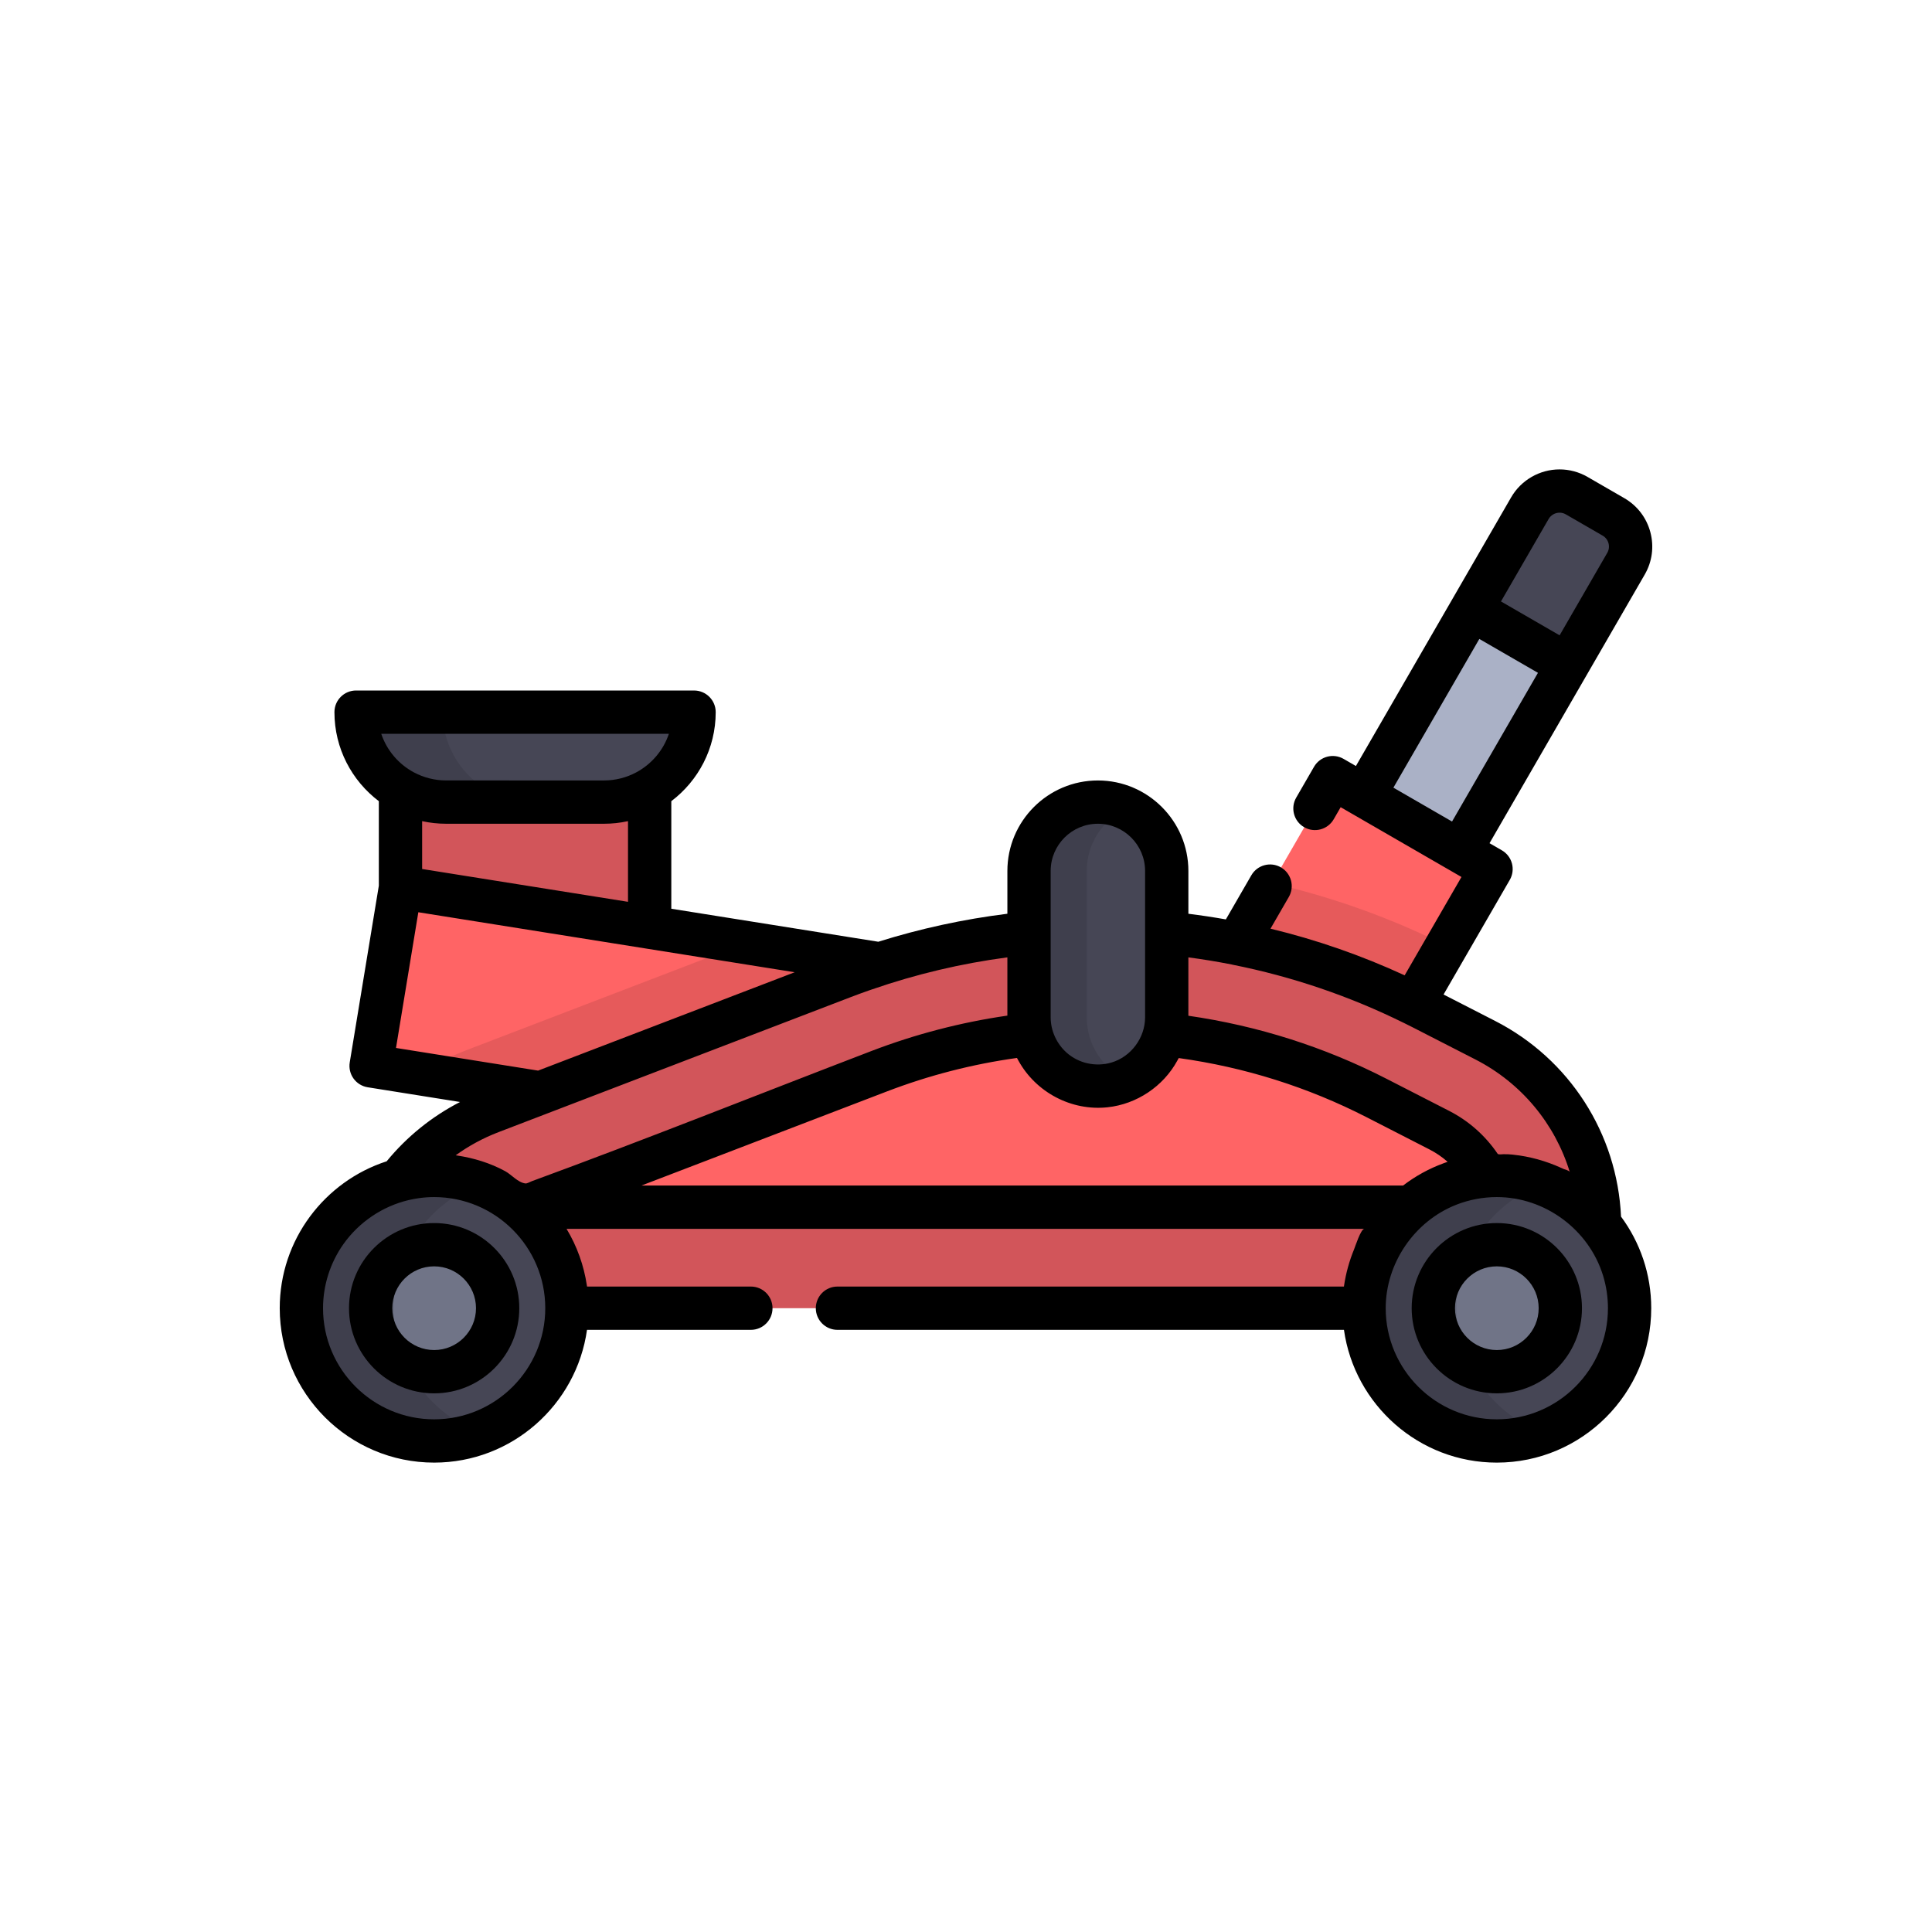 <?xml version="1.0" encoding="utf-8"?>
<!-- Generator: Adobe Illustrator 16.0.0, SVG Export Plug-In . SVG Version: 6.00 Build 0)  -->
<!DOCTYPE svg PUBLIC "-//W3C//DTD SVG 1.1//EN" "http://www.w3.org/Graphics/SVG/1.1/DTD/svg11.dtd">
<svg version="1.1" id="Layer_1" xmlns="http://www.w3.org/2000/svg" xmlns:xlink="http://www.w3.org/1999/xlink" x="0px" y="0px"
	 width="350px" height="350px" viewBox="0 0 350 350" enable-background="new 0 0 350 350" xml:space="preserve">
<rect x="256.467" y="99.381" transform="matrix(0.866 0.5 -0.5 0.866 101.047 -115.803)" fill="#AAB1C6" width="20.112" height="62.383"/>
<rect x="72.552" y="137.159" fill="#D2555A" width="45.139" height="38.975"/>
<polygon fill="#FF6465" points="167.206,209.036 67.23,193.098 72.552,160.773 172.526,176.712 "/>
<path opacity="0.1" enable-background="new    " d="M167.206,209.036l5.32-32.324l-37.233-5.936l-50.702,19.437
	c-3.023,1.159-5.9,2.595-8.605,4.281L167.206,209.036z"/>
<rect x="229.903" y="146.651" transform="matrix(0.866 0.5 -0.5 0.866 115.733 -101.115)" fill="#FF6465" width="33.113" height="37.296"/>
<path opacity="0.1" enable-background="new    " d="M262.076,171.355c-10.054-5.039-20.715-8.854-31.676-11.368l-7.615,13.182
	l28.673,16.565L262.076,171.355z"/>
<path fill="#D2555A" d="M269.087,188.449l-11.384-5.833c-18.202-9.326-38.36-14.189-58.812-14.189l0,0
	c-15.782,0-31.43,2.896-46.165,8.546l-63.831,24.47c-14.724,5.645-24.445,19.781-24.445,35.55l0,0h225.348v-14.657
	C289.798,208.049,281.801,194.964,269.087,188.449z"/>
<path fill="#FF6465" d="M260.742,204.736l-11.385-5.833c-15.547-7.966-32.998-12.176-50.467-12.176
	c-13.593,0-26.921,2.467-39.615,7.332l-63.83,24.471c-0.137,0.053-0.274,0.106-0.411,0.163h176.129
	C270.062,212.732,266.275,207.572,260.742,204.736z"/>
<circle fill="#464655" cx="271.165" cy="236.99" r="24.052"/>
<circle fill="#707487" cx="271.165" cy="236.99" r="11.502"/>
<path fill="#464655" d="M64.508,129.011L64.508,129.011c0,9.001,7.297,16.297,16.298,16.297h28.632
	c9.001,0,16.297-7.296,16.297-16.297l0,0H64.508z"/>
<path opacity="0.1" enable-background="new    " d="M80.194,129.011L80.194,129.011H64.508l0,0c0,9.001,7.297,16.297,16.298,16.297
	h15.686C87.491,145.309,80.194,138.012,80.194,129.011z"/>
<path fill="#464655" d="M292.298,93.64l-6.664-3.85c-2.968-1.714-6.766-0.698-8.48,2.27l-10.592,18.334l17.415,10.061l10.592-18.334
	C296.283,99.151,295.267,95.354,292.298,93.64z"/>
<path opacity="0.1" enable-background="new    " d="M263.844,236.992c0-10.341,6.528-19.156,15.688-22.554
	c-2.605-0.968-5.424-1.497-8.366-1.497c-13.283,0-24.052,10.769-24.052,24.051c0,13.283,10.769,24.052,24.052,24.052
	c2.941,0,5.76-0.529,8.366-1.497C270.372,256.149,263.844,247.334,263.844,236.992z"/>
<circle fill="#464655" cx="78.65" cy="236.99" r="24.052"/>
<circle fill="#707487" cx="78.65" cy="236.99" r="11.502"/>
<path opacity="0.1" enable-background="new    " d="M71.331,236.992c0-10.341,6.527-19.156,15.687-22.554
	c-2.606-0.968-5.424-1.497-8.366-1.497c-13.284,0-24.052,10.769-24.052,24.051c0,13.283,10.769,24.052,24.052,24.052
	c2.942,0,5.759-0.529,8.366-1.497C77.858,256.149,71.331,247.334,71.331,236.992z"/>
<path fill="#464655" d="M198.892,145.309c-6.89,0-12.475,5.584-12.475,12.474V184.3c0,6.889,5.585,12.474,12.475,12.474
	c6.889,0,12.474-5.585,12.474-12.474v-26.518C211.364,150.893,205.78,145.309,198.892,145.309z"/>
<path opacity="0.1" enable-background="new    " d="M196.875,184.3v-26.518c0-5.021,2.969-9.347,7.245-11.325
	c-1.59-0.736-3.361-1.148-5.229-1.148c-6.89,0-12.475,5.584-12.475,12.474V184.3c0,6.889,5.585,12.474,12.475,12.474
	c1.867,0,3.637-0.413,5.229-1.149C199.843,193.646,196.875,189.321,196.875,184.3z"/>
<path d="M78.65,252.417c8.505,0,15.424-6.919,15.424-15.425c0-8.505-6.919-15.424-15.424-15.424
	c-8.506,0-15.425,6.919-15.425,15.424C63.225,245.498,70.144,252.417,78.65,252.417z M78.65,229.411c4.18,0,7.582,3.4,7.582,7.581
	s-3.401,7.582-7.582,7.582c-4.181,0-7.582-3.401-7.582-7.582C71.068,232.812,74.469,229.411,78.65,229.411z"/>
<path d="M255.739,236.992c0,8.506,6.919,15.425,15.424,15.425c8.506,0,15.425-6.919,15.425-15.425
	c0-8.505-6.919-15.424-15.425-15.424C262.658,221.568,255.739,228.487,255.739,236.992z M278.745,236.992
	c0,4.181-3.401,7.582-7.582,7.582s-7.581-3.401-7.581-7.582s3.4-7.581,7.581-7.581S278.745,232.812,278.745,236.992z"/>
<path d="M70.049,210.378c-11.229,3.637-19.373,14.19-19.373,26.614c0,15.425,12.549,27.974,27.974,27.974
	c14.093,0,25.779-10.478,27.692-24.052h29.685c2.167,0,3.922-1.755,3.922-3.922c0-2.165-1.756-3.921-3.922-3.921h-29.678
	c-0.009-0.063-0.021-0.128-0.031-0.192c-0.533-3.622-1.795-7.129-3.684-10.264h144.542c-0.647,0.003-1.662,3.203-1.888,3.753
	c-0.849,2.059-1.466,4.296-1.797,6.526c-0.009,0.059-0.021,0.117-0.028,0.177h-91.75c-2.166,0-3.921,1.756-3.921,3.921
	c0,2.167,1.755,3.922,3.921,3.922h91.757c1.914,13.574,13.6,24.052,27.692,24.052c15.425,0,27.974-12.549,27.974-27.974
	c0-6.207-2.036-11.947-5.471-16.593c-0.688-15.047-9.328-28.54-22.793-35.439l-9.358-4.796l11.996-20.764
	c0.521-0.9,0.661-1.971,0.393-2.976c-0.269-1.004-0.927-1.861-1.827-2.381l-2.234-1.291l17.527-30.337l10.592-18.333
	c1.354-2.343,1.713-5.072,1.014-7.686c-0.699-2.613-2.375-4.798-4.717-6.152l-6.664-3.85c-1.54-0.889-3.289-1.359-5.061-1.359
	c-3.609,0-6.973,1.94-8.777,5.063c0,0-10.593,18.334-10.593,18.336l-17.526,30.335l-2.233-1.291
	c-1.876-1.083-4.274-0.442-5.357,1.434l-3.226,5.583c-1.083,1.875-0.441,4.274,1.434,5.357c1.875,1.083,4.274,0.442,5.357-1.434
	l1.263-2.187c0,0,2.234,1.291,2.235,1.291l4.847,2.799l14.802,8.551l-10.293,17.817c-7.836-3.611-15.956-6.438-24.303-8.453
	l3.322-5.75c1.083-1.875,0.441-4.274-1.435-5.357c-1.874-1.083-4.273-0.442-5.357,1.434l-4.617,7.994
	c-2.25-0.397-4.513-0.74-6.789-1.022v-7.753c0-9.041-7.355-16.396-16.396-16.396c-9.04,0-16.395,7.354-16.395,16.396v7.749
	c-7.94,0.987-15.765,2.685-23.382,5.072l-37.501-5.979v-19.484c4.882-3.695,8.043-9.548,8.043-16.129
	c0-2.167-1.755-3.921-3.921-3.921H64.507c-2.166,0-3.921,1.755-3.921,3.921c0,6.581,3.161,12.434,8.043,16.129v15.313L63.36,192.46
	c-0.169,1.03,0.078,2.084,0.688,2.93c0.61,0.847,1.533,1.416,2.563,1.579l16.729,2.668
	C78.234,202.262,73.709,205.912,70.049,210.378z M280.547,94.021c0.408-0.705,1.168-1.144,1.985-1.144
	c0.401,0,0.785,0.103,1.138,0.308l6.664,3.85c0.529,0.305,0.906,0.798,1.064,1.388c0.158,0.591,0.076,1.207-0.229,1.734
	l-8.63,14.938l-1.844-1.065l-8.779-5.072L280.547,94.021z M263.051,148.829l-5.311-3.068l-5.312-3.068l15.565-26.942l10.622,6.137
	L263.051,148.829z M291.294,236.992c0,11.101-9.03,20.131-20.131,20.131c-11.1,0-20.13-9.03-20.13-20.131
	c0-8.156,5.206-15.771,12.8-18.748c2.321-0.91,4.838-1.382,7.331-1.382c8.734,0,16.685,5.892,19.247,14.228
	C290.997,232.999,291.294,234.994,291.294,236.992z M215.285,173.437c2.634,0.347,5.248,0.777,7.842,1.287
	c0.063,0.016,0.123,0.036,0.188,0.049c10.747,2.137,21.174,5.681,30.993,10.535c0.011,0.005,0.023,0.009,0.035,0.015
	c0.523,0.26,1.049,0.517,1.569,0.784l11.385,5.832c8.354,4.281,14.427,11.686,17.083,20.39c-0.083-0.271-0.854-0.449-1.09-0.55
	c-0.526-0.223-1.044-0.47-1.574-0.684c-0.693-0.279-1.397-0.534-2.11-0.761c-1.408-0.446-2.851-0.785-4.311-1.003
	c-0.423-0.063-0.848-0.116-1.273-0.162c-0.56-0.058-1.104-0.086-1.665-0.074c-0.183,0.004-0.918,0.109-1.042-0.073
	c-2.222-3.275-5.213-5.944-8.787-7.775l-11.383-5.833c-11.246-5.763-23.292-9.586-35.86-11.403L215.285,173.437L215.285,173.437
	L215.285,173.437z M190.337,169.037v-11.255c0-4.716,3.838-8.552,8.553-8.552c4.716,0,8.553,3.836,8.553,8.552V184.3
	c0,3.701-2.534,7.135-6.093,8.187c-2.817,0.831-5.922,0.169-8.121-1.788c-1.807-1.607-2.892-3.978-2.892-6.398V169.037
	L190.337,169.037z M184.231,191.658c0.07,0.14,0.15,0.272,0.224,0.409c0.015,0.028,0.03,0.056,0.045,0.083
	c3.177,5.742,9.588,9.146,16.14,8.445c5.286-0.564,10.1-3.783,12.641-8.448c0.013-0.023,0.027-0.049,0.039-0.073
	c0.072-0.134,0.15-0.262,0.218-0.397c11.938,1.655,23.371,5.255,34.03,10.716l11.385,5.834c1.201,0.615,2.306,1.37,3.296,2.246
	c-0.196,0.065-0.391,0.14-0.585,0.209c-0.056,0.021-0.111,0.04-0.165,0.061c-2.613,0.96-5.076,2.31-7.319,4.029H116.204
	l44.475-17.051C168.283,194.806,176.193,192.771,184.231,191.658z M121.176,132.932c-1.009,3.014-3.152,5.51-5.915,6.99
	c-1.783,0.956-3.8,1.464-5.824,1.464H80.804c-2.02,0-4.043-0.51-5.824-1.464c-2.764-1.481-4.906-3.977-5.915-6.99L121.176,132.932
	L121.176,132.932z M113.769,148.76v14.613l-12.689-2.023l-24.608-3.924v-8.667c1.418,0.311,2.881,0.47,4.333,0.47h28.633
	c1.426,0,2.861-0.152,4.255-0.456C113.717,148.77,113.743,148.766,113.769,148.76z M71.739,189.847l4.046-24.586l3.983,0.635
	l64.197,10.235l-25.71,9.856l-20.774,7.964L71.739,189.847z M90.298,205.104c0,0,9.005-3.452,9.009-3.454
	c0,0,54.821-21.016,54.827-21.018c1.082-0.415,2.171-0.813,3.264-1.196c0.184-0.064,0.37-0.127,0.554-0.19
	c7.956-2.756,16.18-4.706,24.543-5.811v10.553c-8.403,1.213-16.668,3.362-24.623,6.411c-20.5,7.858-40.918,16.03-61.53,23.587
	c-0.304,0.11-0.853,0.446-1.162,0.406c-1.385-0.182-2.481-1.576-3.662-2.223c-2.699-1.474-5.727-2.394-8.761-2.845
	c-0.068-0.01-0.136-0.023-0.205-0.033C84.932,207.574,87.534,206.163,90.298,205.104z M75.881,217.058
	c0.917-0.13,1.842-0.195,2.769-0.195c11.1,0,20.13,9.03,20.13,20.13s-9.03,20.131-20.13,20.131c-11.1,0-20.13-9.03-20.13-20.131
	c0-4.139,1.297-8.224,3.69-11.603c2.817-3.978,7.05-6.847,11.792-7.977C74.622,217.266,75.25,217.146,75.881,217.058z"/>
</svg>
